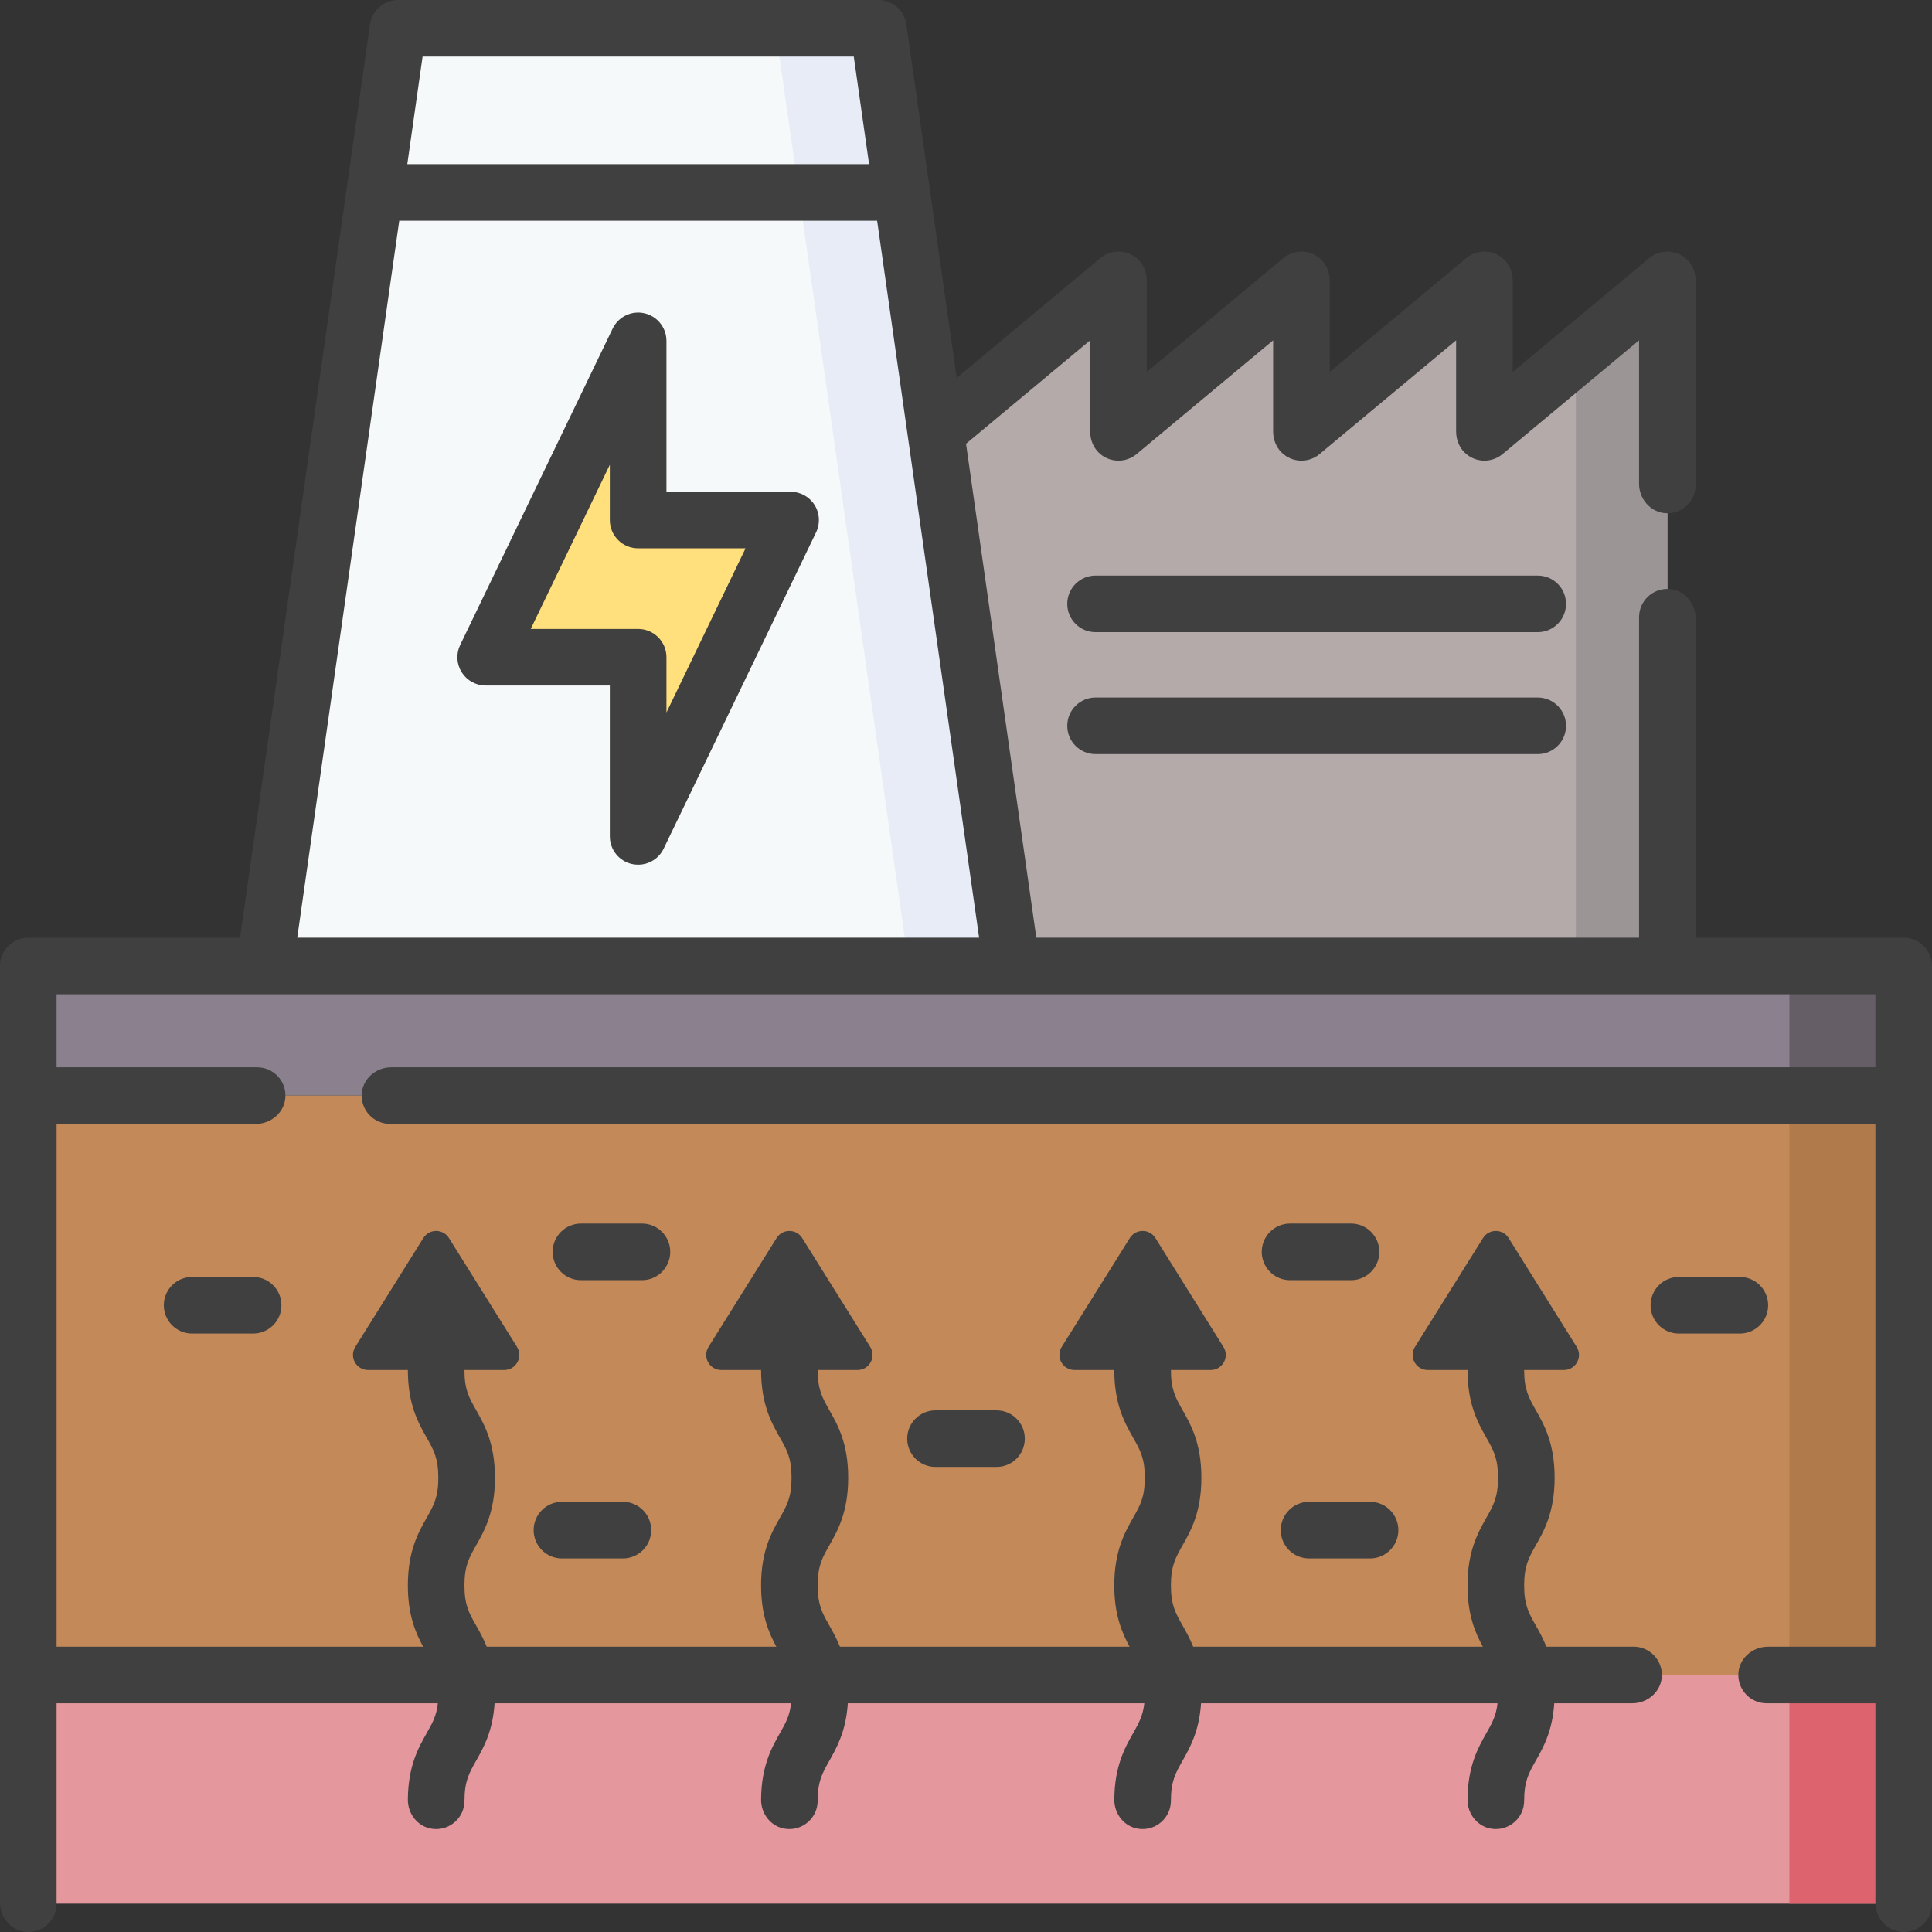 <svg width="48" height="48" viewBox="0 0 48 48" fill="none" xmlns="http://www.w3.org/2000/svg">
<rect x="0" y="0" width="48" height="48" fill="#333333" stroke="none"/>
<g clip-path="url(#clip0_383_4137)">
<path d="M36.879 10.741V6.953L32.334 10.741V6.953L27.788 10.741V6.953L23.242 10.741V24H41.425V6.953L36.879 10.741Z" fill="#B4AAAA"/>
<path d="M39.152 8.847V24H41.425V6.953L39.152 8.847Z" fill="#9B9595"/>
<path d="M0.703 24H47.297V27.22H0.703V24Z" fill="#8B818E"/>
<path d="M0.703 27.22H47.297V41.615H0.703V27.22Z" fill="#C38959"/>
<path d="M0.703 41.614H47.297V47.296H0.703V41.614Z" fill="#E4989D"/>
<path d="M44.457 24H47.298V27.22H44.457V24Z" fill="#665E66"/>
<path d="M44.457 27.22H47.298V41.615H44.457V27.22Z" fill="#B17A4A"/>
<path d="M44.457 41.614H47.298V47.296H44.457V41.614Z" fill="#DD636E"/>
<path d="M25.136 24L21.821 0.703H9.889L6.574 24H25.136Z" fill="#F6F9F9"/>
<path d="M21.823 0.703H19.266L22.58 24H25.137L21.823 0.703Z" fill="#E7ECF6"/>
<path d="M19.643 12.92H15.854V8.469L12.066 16.329H15.854V20.78L19.643 12.92Z" fill="#FFE07D"/>
<path d="M20.238 12.546C20.109 12.341 19.884 12.217 19.643 12.217H16.558V8.469C16.558 8.141 16.331 7.857 16.011 7.783C15.691 7.71 15.364 7.868 15.221 8.164L11.433 16.024C11.328 16.242 11.342 16.498 11.471 16.703C11.6 16.908 11.825 17.032 12.066 17.032H15.151V20.78C15.151 21.108 15.378 21.393 15.698 21.466C15.75 21.478 15.803 21.483 15.855 21.483C16.12 21.483 16.369 21.333 16.488 21.086L20.276 13.225C20.381 13.007 20.367 12.751 20.238 12.546ZM16.558 17.702V16.329C16.558 15.941 16.243 15.626 15.854 15.626H13.186L15.151 11.547V12.92C15.151 13.308 15.466 13.623 15.854 13.623H18.523L16.558 17.702Z" fill="#404040"/>
<path d="M38.204 14.3H27.219C26.83 14.3 26.516 14.614 26.516 15.003C26.516 15.391 26.83 15.706 27.219 15.706H38.204C38.593 15.706 38.907 15.391 38.907 15.003C38.907 14.614 38.593 14.3 38.204 14.3Z" fill="#404040"/>
<path d="M38.204 17.33H27.219C26.83 17.33 26.516 17.645 26.516 18.033C26.516 18.422 26.83 18.736 27.219 18.736H38.204C38.593 18.736 38.907 18.422 38.907 18.033C38.907 17.645 38.593 17.33 38.204 17.33Z" fill="#404040"/>
<path d="M47.297 23.297H42.128V15.364C42.128 14.979 41.832 14.644 41.447 14.632C41.049 14.62 40.722 14.939 40.722 15.335V23.297H25.747L24.001 11.025L27.085 8.455V10.72C27.085 10.939 27.176 11.153 27.347 11.29C27.616 11.504 27.987 11.492 28.238 11.282L31.631 8.455V10.721C31.631 10.94 31.722 11.154 31.894 11.29C32.163 11.504 32.532 11.492 32.784 11.282L36.177 8.455V10.721C36.177 10.94 36.268 11.154 36.44 11.29C36.709 11.504 37.078 11.491 37.33 11.282L40.722 8.455V12.02C40.722 12.405 41.019 12.74 41.404 12.752C41.802 12.764 42.129 12.445 42.129 12.049V6.974C42.129 6.755 42.037 6.541 41.866 6.405C41.597 6.191 41.227 6.204 40.975 6.413L37.583 9.24V6.974C37.583 6.755 37.492 6.541 37.32 6.405C37.051 6.191 36.681 6.204 36.429 6.413L33.037 9.24V6.974C33.037 6.755 32.946 6.541 32.775 6.405C32.506 6.191 32.135 6.204 31.884 6.413L28.491 9.24V6.974C28.491 6.755 28.4 6.541 28.229 6.405C27.96 6.191 27.59 6.204 27.338 6.413L23.768 9.389L22.518 0.604C22.468 0.258 22.172 0 21.822 0H9.889C9.539 0 9.242 0.258 9.193 0.604L5.964 23.297H0.703C0.315 23.297 0 23.612 0 24V47.267C0 47.653 0.297 47.988 0.681 48C1.08 48.012 1.406 47.692 1.406 47.297V42.318H10.878C10.844 42.631 10.743 42.81 10.603 43.056C10.396 43.421 10.139 43.876 10.133 44.711C10.131 45.072 10.386 45.392 10.744 45.437C11.174 45.492 11.54 45.158 11.54 44.74C11.54 44.256 11.654 44.054 11.827 43.749C12.015 43.417 12.243 43.013 12.288 42.318H19.654C19.62 42.631 19.519 42.81 19.379 43.056C19.172 43.421 18.915 43.875 18.909 44.711C18.907 45.072 19.162 45.392 19.52 45.437C19.949 45.492 20.315 45.158 20.315 44.74C20.315 44.256 20.43 44.054 20.603 43.749C20.79 43.417 21.019 43.013 21.064 42.318H28.43C28.395 42.63 28.294 42.809 28.155 43.056C27.948 43.421 27.691 43.875 27.685 44.711C27.682 45.072 27.938 45.392 28.296 45.437C28.725 45.491 29.091 45.158 29.091 44.74C29.091 44.256 29.205 44.054 29.378 43.749C29.566 43.417 29.794 43.012 29.84 42.318H37.205C37.171 42.63 37.07 42.809 36.931 43.056C36.723 43.421 36.466 43.875 36.46 44.711C36.458 45.072 36.713 45.391 37.071 45.437C37.501 45.491 37.867 45.158 37.867 44.74C37.867 44.256 37.981 44.054 38.154 43.748C38.342 43.417 38.57 43.012 38.615 42.318H40.556C40.941 42.318 41.277 42.021 41.288 41.636C41.3 41.238 40.981 40.911 40.586 40.911H38.419C38.337 40.704 38.241 40.534 38.154 40.38C37.981 40.075 37.867 39.873 37.867 39.389C37.867 38.906 37.981 38.704 38.154 38.398C38.363 38.028 38.624 37.568 38.624 36.714C38.624 35.859 38.364 35.399 38.154 35.029C37.981 34.724 37.867 34.522 37.867 34.038H38.854C39.149 34.038 39.328 33.714 39.172 33.464L37.481 30.759C37.334 30.524 36.992 30.524 36.845 30.759L35.154 33.464C34.998 33.714 35.178 34.038 35.472 34.038H36.46C36.46 34.892 36.721 35.353 36.93 35.722C37.103 36.028 37.218 36.23 37.218 36.714C37.218 37.197 37.103 37.399 36.93 37.705C36.721 38.075 36.46 38.535 36.46 39.389C36.46 40.124 36.653 40.566 36.84 40.911H29.644C29.561 40.704 29.465 40.534 29.378 40.38C29.205 40.075 29.091 39.873 29.091 39.389C29.091 38.906 29.205 38.704 29.378 38.398C29.588 38.028 29.848 37.568 29.848 36.714C29.848 35.859 29.588 35.399 29.378 35.029C29.205 34.724 29.091 34.522 29.091 34.038H30.078C30.373 34.038 30.553 33.714 30.396 33.464L28.706 30.759C28.559 30.524 28.216 30.524 28.07 30.759L26.378 33.464C26.222 33.714 26.402 34.038 26.697 34.038H27.684C27.684 34.892 27.945 35.353 28.154 35.722C28.328 36.028 28.442 36.23 28.442 36.714C28.442 37.197 28.328 37.399 28.154 37.705C27.945 38.075 27.684 38.535 27.684 39.389C27.684 40.124 27.877 40.566 28.064 40.911H20.868C20.785 40.704 20.689 40.534 20.602 40.38C20.429 40.075 20.315 39.873 20.315 39.389C20.315 38.906 20.429 38.704 20.602 38.398C20.812 38.028 21.073 37.568 21.073 36.714C21.073 35.859 20.812 35.399 20.602 35.029C20.429 34.724 20.315 34.522 20.315 34.038H21.303C21.597 34.038 21.777 33.714 21.621 33.464L19.93 30.759C19.783 30.524 19.441 30.524 19.294 30.759L17.603 33.464C17.447 33.714 17.626 34.038 17.921 34.038H18.909C18.909 34.892 19.169 35.353 19.379 35.722C19.552 36.028 19.666 36.23 19.666 36.714C19.666 37.197 19.552 37.399 19.379 37.705C19.169 38.075 18.909 38.535 18.909 39.389C18.909 40.124 19.101 40.566 19.288 40.911H12.092C12.009 40.704 11.914 40.534 11.826 40.38C11.653 40.075 11.539 39.873 11.539 39.389C11.539 38.906 11.653 38.704 11.827 38.398C12.036 38.028 12.297 37.568 12.297 36.714C12.297 35.859 12.036 35.399 11.827 35.029C11.653 34.724 11.539 34.522 11.539 34.038H12.527C12.821 34.038 13.001 33.714 12.845 33.464L11.154 30.759C11.007 30.524 10.665 30.524 10.518 30.759L8.827 33.464C8.671 33.714 8.85 34.038 9.145 34.038H10.133C10.133 34.892 10.393 35.353 10.603 35.722C10.776 36.028 10.89 36.23 10.89 36.714C10.89 37.197 10.776 37.399 10.603 37.705C10.393 38.075 10.133 38.535 10.133 39.389C10.133 40.124 10.325 40.566 10.513 40.911H1.406V27.923H6.359C6.744 27.923 7.08 27.626 7.091 27.241C7.103 26.843 6.784 26.517 6.388 26.517H1.406V24.703H46.594V26.517H9.718C9.333 26.517 8.998 26.814 8.986 27.198C8.974 27.596 9.293 27.923 9.689 27.923H46.594V40.912H43.921C43.536 40.912 43.2 41.208 43.189 41.593C43.177 41.991 43.496 42.318 43.892 42.318H46.594V47.267C46.594 47.653 46.89 47.988 47.275 48C47.673 48.012 48 47.693 48 47.297V24C48 23.612 47.685 23.297 47.297 23.297ZM21.212 1.406L21.592 4.078H10.119L10.499 1.406H21.212ZM7.385 23.297L9.919 5.484H21.792L24.326 23.297H7.385Z" fill="#404040"/>
<path d="M32.523 38.719H34.039C34.427 38.719 34.742 38.404 34.742 38.016C34.742 37.627 34.427 37.312 34.039 37.312H32.523C32.135 37.312 31.82 37.627 31.82 38.016C31.82 38.404 32.135 38.719 32.523 38.719Z" fill="#404040"/>
<path d="M33.566 31.806C33.954 31.806 34.269 31.491 34.269 31.102C34.269 30.714 33.954 30.399 33.566 30.399H32.051C31.663 30.399 31.348 30.714 31.348 31.102C31.348 31.491 31.663 31.806 32.051 31.806H33.566Z" fill="#404040"/>
<path d="M23.242 35.04C22.854 35.04 22.539 35.355 22.539 35.743C22.539 36.132 22.854 36.446 23.242 36.446H24.758C25.146 36.446 25.461 36.132 25.461 35.743C25.461 35.355 25.146 35.04 24.758 35.04H23.242Z" fill="#404040"/>
<path d="M43.929 32.429C43.929 32.04 43.614 31.726 43.226 31.726H41.711C41.323 31.726 41.008 32.04 41.008 32.429C41.008 32.817 41.323 33.132 41.711 33.132H43.226C43.614 33.132 43.929 32.817 43.929 32.429Z" fill="#404040"/>
<path d="M13.961 37.312C13.573 37.312 13.258 37.627 13.258 38.016C13.258 38.404 13.573 38.719 13.961 38.719H15.476C15.864 38.719 16.179 38.404 16.179 38.016C16.179 37.627 15.864 37.312 15.476 37.312H13.961Z" fill="#404040"/>
<path d="M16.652 31.102C16.652 30.714 16.337 30.399 15.949 30.399H14.434C14.045 30.399 13.73 30.714 13.73 31.102C13.73 31.491 14.045 31.806 14.434 31.806H15.949C16.337 31.806 16.652 31.491 16.652 31.102Z" fill="#404040"/>
<path d="M6.289 31.726H4.773C4.385 31.726 4.07 32.04 4.07 32.429C4.07 32.817 4.385 33.132 4.773 33.132H6.289C6.677 33.132 6.992 32.817 6.992 32.429C6.992 32.04 6.677 31.726 6.289 31.726Z" fill="#404040"/>
</g>
<defs>
<clipPath id="clip0_383_4137">
<rect width="48" height="48" fill="white"/>
</clipPath>
</defs>
</svg>
